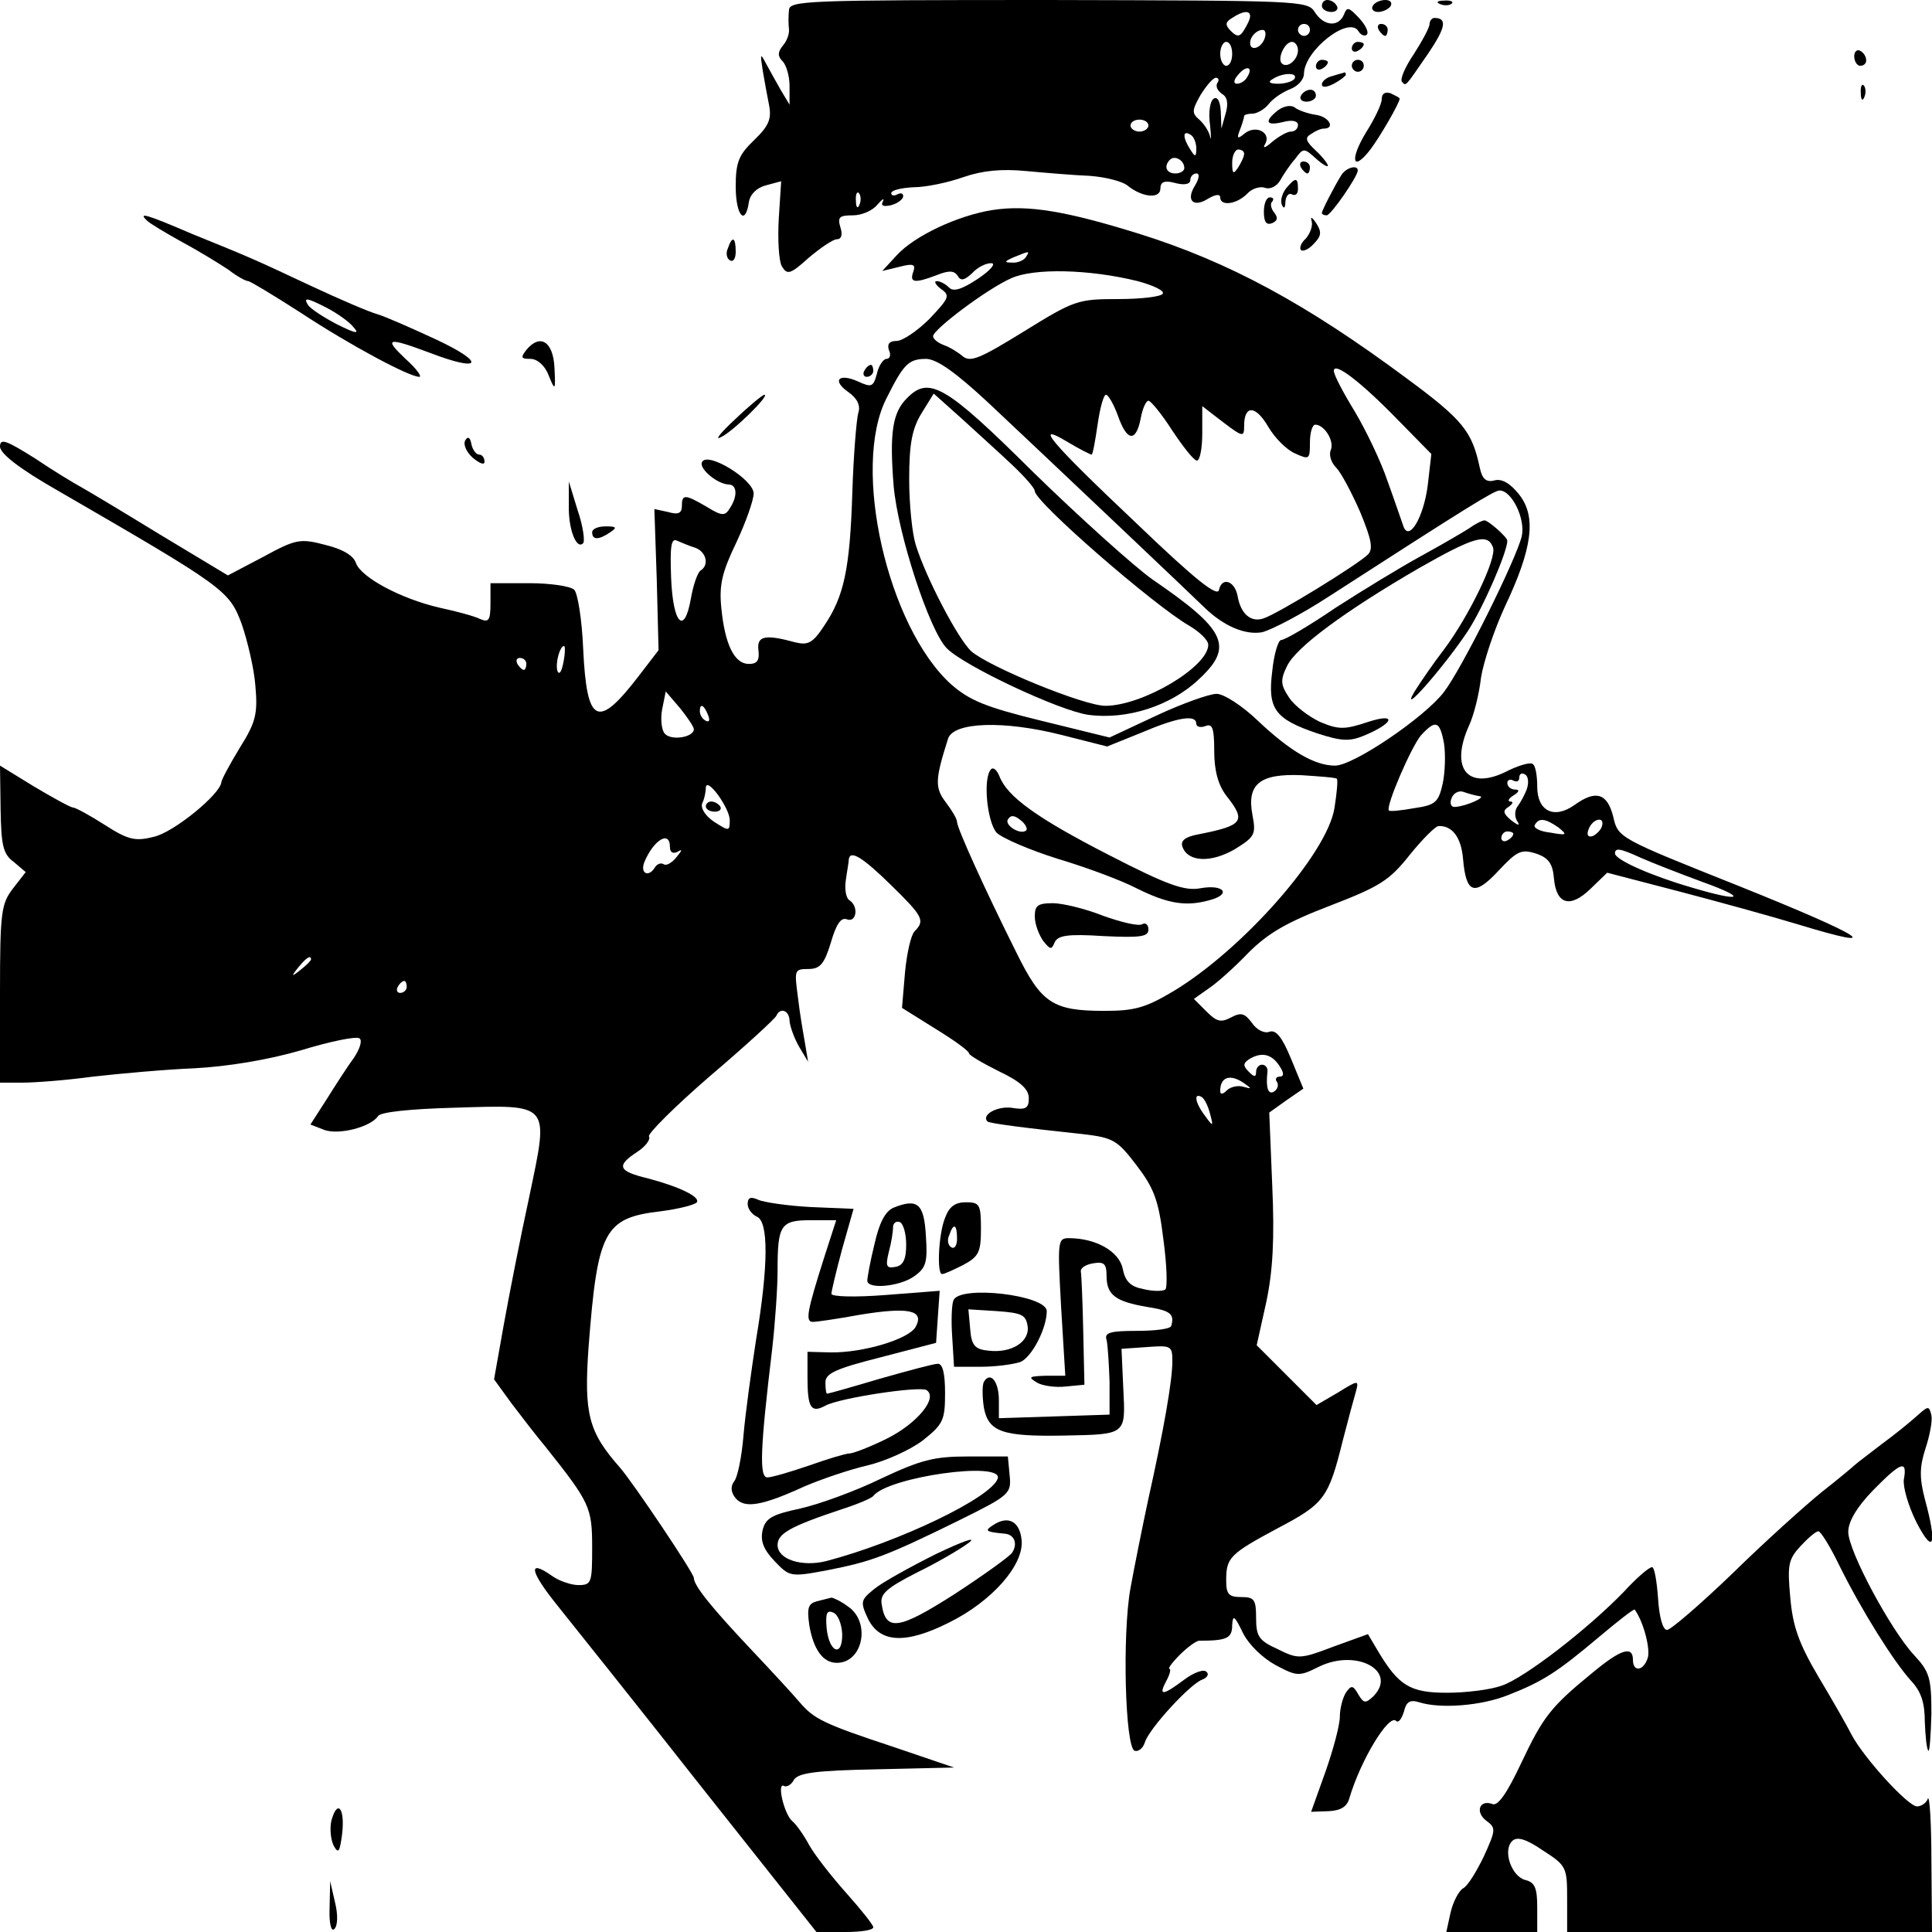 <?xml version="1.0" standalone="no"?>
<!DOCTYPE svg PUBLIC "-//W3C//DTD SVG 20010904//EN"
 "http://www.w3.org/TR/2001/REC-SVG-20010904/DTD/svg10.dtd">
<svg version="1.0" xmlns="http://www.w3.org/2000/svg"
 width="323pt" height="323pt" viewBox="0 0 323 323"
 preserveAspectRatio="xMidYMid meet">

<g transform="translate(0,323) scale(0.1,-0.1)"
fill="#000000" stroke="none">
<path d="M1319 3213 c-1 -10 -1 -24 0 -31 1 -8 -3 -20 -10 -28 -9 -11 -9 -18
-1 -26 7 -7 12 -26 12 -42 l0 -31 -15 25 c-8 14 -19 34 -25 45 -9 17 -9 15 -5
-12 3 -18 8 -45 11 -60 4 -22 -1 -34 -25 -57 -26 -25 -31 -37 -31 -78 0 -48
16 -67 22 -26 2 13 13 24 28 28 l26 7 -4 -62 c-2 -35 0 -71 5 -80 9 -15 14
-14 45 14 20 17 41 31 47 31 8 0 10 8 6 20 -5 17 -2 20 21 20 15 0 33 8 41 18
8 9 12 12 9 5 -4 -7 1 -9 14 -6 11 3 20 10 20 15 0 5 -4 6 -10 3 -5 -3 -10 -2
-10 2 0 5 17 9 38 10 20 0 58 8 83 17 32 11 64 14 105 10 33 -3 80 -7 106 -8
26 -2 55 -9 64 -17 24 -19 54 -22 54 -4 0 11 7 14 25 9 15 -4 25 -2 25 5 0 6
5 11 10 11 6 0 5 -8 -2 -20 -16 -25 -3 -38 22 -22 12 7 20 8 20 2 0 -15 27
-12 45 6 8 9 22 13 30 10 8 -3 19 2 25 12 5 9 16 26 25 36 14 19 15 19 35 1
11 -10 20 -15 20 -12 0 3 -9 15 -21 26 -16 15 -18 21 -7 27 7 5 16 9 21 9 20
0 9 20 -13 23 -14 2 -30 8 -35 12 -6 5 -18 3 -28 -4 -24 -19 -21 -27 8 -20 15
4 25 2 25 -5 0 -6 -5 -11 -12 -11 -6 0 -20 -8 -31 -17 -11 -10 -17 -12 -12 -4
11 19 -15 33 -34 18 -12 -10 -14 -9 -8 6 4 10 7 21 7 23 0 2 6 4 14 4 7 0 20
7 27 16 7 9 23 20 36 25 13 5 23 16 23 26 1 39 75 97 91 71 4 -7 11 -9 14 -6
4 4 -2 16 -13 28 -17 18 -20 19 -25 6 -9 -22 -34 -20 -49 4 -12 19 -26 19
-445 20 -407 0 -433 -1 -434 -17z m771 -10 c0 -5 -5 -15 -10 -23 -7 -12 -12
-12 -22 -2 -10 10 -10 15 2 22 18 12 30 13 30 3z m100 -23 c0 -5 -4 -10 -10
-10 -5 0 -10 5 -10 10 0 6 5 10 10 10 6 0 10 -4 10 -10z m-76 -15 c-6 -16 -24
-21 -24 -7 0 11 11 22 21 22 5 0 6 -7 3 -15z m-54 -25 c0 -11 -4 -20 -10 -20
-5 0 -10 9 -10 20 0 11 5 20 10 20 6 0 10 -9 10 -20z m110 6 c0 -16 -18 -31
-27 -22 -8 8 5 36 17 36 5 0 10 -6 10 -14z m-85 -45 c-3 -6 -11 -11 -17 -11
-6 0 -6 6 2 15 14 17 26 13 15 -4z m79 -3 c-3 -4 -15 -8 -27 -8 -15 0 -18 3
-9 8 17 11 43 11 36 0z m-129 -7 c-3 -6 1 -13 8 -18 9 -5 11 -16 6 -33 l-7
-25 -1 28 c-1 17 -5 26 -12 22 -6 -4 -9 -23 -6 -44 2 -20 2 -28 0 -19 -2 9
-11 22 -18 28 -13 11 -12 16 2 41 10 16 21 29 26 29 4 0 6 -4 2 -9z m-115 -71
c0 -5 -7 -10 -15 -10 -8 0 -15 5 -15 10 0 6 7 10 15 10 8 0 15 -4 15 -10z m80
-38 c0 -15 -2 -15 -10 -2 -13 20 -13 33 0 25 6 -3 10 -14 10 -23z m80 -9 c0
-5 -5 -15 -10 -23 -8 -12 -10 -11 -10 8 0 12 5 22 10 22 6 0 10 -3 10 -7z
m-100 -24 c0 -5 -7 -9 -15 -9 -15 0 -20 12 -9 23 8 8 24 -1 24 -14z m-543 -61
c-3 -8 -6 -5 -6 6 -1 11 2 17 5 13 3 -3 4 -12 1 -19z"/>
<path d="M2210 3220 c0 -5 7 -10 16 -10 8 0 12 5 9 10 -3 6 -10 10 -16 10 -5
0 -9 -4 -9 -10z"/>
<path d="M2295 3220 c-3 -5 1 -10 9 -10 8 0 18 5 21 10 3 6 -1 10 -9 10 -8 0
-18 -4 -21 -10z"/>
<path d="M2408 3223 c7 -3 16 -2 19 1 4 3 -2 6 -13 5 -11 0 -14 -3 -6 -6z"/>
<path d="M2390 3190 c0 -6 -12 -28 -26 -50 -15 -22 -24 -43 -20 -47 7 -7 4
-10 44 48 29 43 32 59 10 59 -4 0 -8 -5 -8 -10z"/>
<path d="M2305 3180 c3 -5 8 -10 11 -10 2 0 4 5 4 10 0 6 -5 10 -11 10 -5 0
-7 -4 -4 -10z"/>
<path d="M2260 3149 c0 -5 5 -7 10 -4 6 3 10 8 10 11 0 2 -4 4 -10 4 -5 0 -10
-5 -10 -11z"/>
<path d="M3100 3136 c0 -9 5 -16 10 -16 6 0 10 4 10 9 0 6 -4 13 -10 16 -5 3
-10 -1 -10 -9z"/>
<path d="M2200 3119 c0 -5 5 -7 10 -4 6 3 10 8 10 11 0 2 -4 4 -10 4 -5 0 -10
-5 -10 -11z"/>
<path d="M2260 3120 c0 -5 5 -10 10 -10 6 0 10 5 10 10 0 6 -4 10 -10 10 -5 0
-10 -4 -10 -10z"/>
<path d="M2228 3103 c-10 -2 -18 -9 -18 -14 0 -6 8 -5 20 1 11 6 20 13 20 15
0 3 -1 4 -2 4 -2 -1 -11 -3 -20 -6z"/>
<path d="M3111 3074 c0 -11 3 -14 6 -6 3 7 2 16 -1 19 -3 4 -6 -2 -5 -13z"/>
<path d="M2175 3070 c-3 -5 1 -10 9 -10 9 0 16 5 16 10 0 6 -4 10 -9 10 -6 0
-13 -4 -16 -10z"/>
<path d="M2310 3064 c0 -8 -12 -33 -26 -55 -28 -46 -23 -68 7 -29 16 21 49 78
49 85 0 2 -7 5 -15 9 -9 3 -15 0 -15 -10z"/>
<path d="M2175 2950 c3 -5 8 -10 11 -10 2 0 4 5 4 10 0 6 -5 10 -11 10 -5 0
-7 -4 -4 -10z"/>
<path d="M2243 2938 c-12 -19 -33 -60 -33 -64 0 -2 3 -4 8 -4 7 0 52 65 52 75
0 10 -19 5 -27 -7z"/>
<path d="M2150 2915 c-6 -8 -10 -20 -7 -27 3 -8 6 -6 6 5 1 10 6 15 11 12 6
-3 10 1 10 9 0 20 -4 20 -20 1z"/>
<path d="M2113 2876 c0 -17 4 -23 14 -19 9 4 10 9 3 18 -5 6 -7 15 -3 18 3 4
2 7 -4 7 -6 0 -10 -11 -10 -24z"/>
<path d="M1660 2879 c-58 -9 -131 -43 -161 -76 l-24 -26 29 7 c23 6 27 4 23
-8 -7 -19 2 -20 39 -6 20 8 29 8 35 -1 5 -9 11 -8 24 4 9 10 23 17 32 17 9 0
-1 -12 -22 -26 -27 -18 -41 -22 -48 -15 -6 6 -15 11 -21 11 -5 0 -2 -6 7 -13
16 -11 14 -15 -19 -50 -20 -20 -45 -37 -55 -37 -12 0 -16 -5 -13 -15 4 -8 2
-15 -4 -15 -5 0 -13 -11 -16 -25 -6 -22 -9 -23 -31 -13 -33 15 -45 2 -16 -18
14 -10 20 -22 16 -34 -3 -10 -8 -70 -10 -132 -4 -130 -14 -175 -47 -224 -19
-29 -27 -33 -48 -28 -51 14 -65 11 -62 -13 2 -17 -2 -23 -16 -23 -24 0 -40 32
-46 93 -4 39 1 60 25 110 16 34 29 71 29 82 0 23 -76 70 -86 53 -7 -10 24 -37
44 -38 14 0 16 -19 2 -40 -8 -13 -13 -13 -39 3 -36 21 -41 21 -41 1 0 -12 -6
-15 -23 -10 l-23 5 4 -118 3 -118 -33 -43 c-69 -90 -87 -81 -93 45 -2 48 -9
93 -15 99 -6 6 -40 11 -75 11 l-65 0 0 -34 c0 -28 -3 -32 -17 -26 -10 5 -40
13 -68 19 -65 15 -132 51 -140 75 -4 12 -22 23 -51 30 -42 11 -49 10 -104 -20
l-59 -31 -113 68 c-62 38 -122 74 -133 80 -11 6 -46 27 -77 48 -48 30 -58 34
-58 19 1 -12 33 -37 98 -74 278 -161 285 -166 306 -222 10 -29 21 -76 23 -104
4 -46 1 -60 -26 -103 -17 -28 -31 -54 -31 -58 -2 -20 -80 -84 -113 -91 -31 -8
-43 -5 -82 20 -25 16 -49 29 -53 29 -4 0 -33 16 -65 35 l-57 35 1 -73 c1 -60
4 -75 22 -88 l20 -17 -21 -27 c-20 -26 -22 -39 -22 -176 l0 -149 38 0 c21 0
73 4 117 10 44 5 121 12 170 14 56 3 123 14 178 30 49 15 93 24 98 20 5 -3 1
-17 -9 -32 -11 -15 -31 -46 -46 -70 l-27 -42 23 -9 c25 -9 78 5 90 23 4 7 55
12 125 14 165 5 161 10 128 -148 -15 -69 -34 -166 -43 -216 l-16 -90 29 -40
c16 -21 42 -55 58 -74 73 -92 77 -100 77 -167 0 -59 -1 -63 -23 -63 -12 0 -33
7 -45 16 -40 28 -36 7 9 -49 24 -30 132 -165 239 -301 l195 -246 48 0 c26 0
47 3 47 8 0 4 -21 30 -45 57 -25 28 -53 64 -62 80 -9 17 -22 35 -28 40 -14 11
-27 67 -14 59 4 -2 12 2 16 10 7 12 36 16 138 18 l130 3 -100 34 c-118 39
-134 47 -158 75 -10 12 -46 51 -80 87 -67 71 -97 108 -97 121 0 8 -102 160
-124 185 -52 59 -60 89 -52 201 15 195 26 216 121 227 31 4 57 11 60 15 6 9
-29 26 -82 40 -50 12 -53 21 -18 44 14 9 23 21 20 26 -3 4 43 50 102 101 60
51 110 97 111 101 7 15 22 8 22 -9 1 -10 8 -29 16 -43 l15 -25 -5 30 c-3 17
-9 51 -12 78 -6 45 -6 47 17 47 20 0 27 8 38 44 9 31 17 43 27 39 16 -6 20 22
4 32 -6 4 -8 19 -6 33 2 15 5 30 5 35 2 17 23 4 71 -43 53 -52 57 -59 39 -77
-6 -6 -13 -37 -16 -69 l-5 -59 56 -35 c31 -19 56 -37 56 -41 0 -3 22 -16 50
-30 36 -17 50 -30 50 -45 0 -17 -5 -20 -29 -16 -24 3 -51 -12 -40 -23 4 -3 55
-10 159 -21 51 -6 58 -10 90 -52 29 -38 37 -58 45 -124 6 -44 7 -82 3 -84 -5
-3 -21 -3 -37 1 -21 4 -30 13 -34 34 -6 29 -45 51 -90 51 -19 0 -19 -5 -13
-115 l7 -115 -33 0 c-27 -1 -30 -2 -15 -11 9 -6 32 -9 49 -7 l31 3 -2 89 c-1
50 -3 95 -4 100 -1 6 8 12 21 14 18 3 22 -1 22 -21 0 -32 15 -43 68 -52 39 -6
46 -12 40 -32 -2 -5 -28 -8 -58 -8 -44 0 -54 -3 -50 -15 2 -8 4 -40 5 -70 l0
-55 -92 -3 -93 -3 0 30 c0 31 -14 49 -25 31 -3 -5 -3 -25 0 -44 8 -40 31 -48
135 -46 103 2 102 1 98 78 l-3 67 43 3 c40 3 42 2 42 -24 0 -32 -14 -113 -41
-234 -10 -47 -23 -112 -29 -145 -14 -77 -9 -267 7 -272 6 -2 14 4 17 14 7 23
76 98 96 105 8 3 12 9 7 13 -4 5 -21 -1 -37 -13 -36 -27 -44 -28 -30 -2 6 11
8 20 5 20 -3 0 5 11 17 23 13 13 28 24 33 24 46 0 55 4 55 26 1 18 4 16 18
-13 10 -20 33 -42 55 -54 36 -19 39 -19 73 -2 63 30 131 -8 90 -50 -13 -12
-16 -12 -25 3 -9 16 -12 16 -21 3 -5 -8 -10 -26 -10 -40 0 -14 -11 -55 -24
-92 l-24 -67 29 1 c20 1 31 7 35 22 19 64 66 141 78 129 4 -4 9 3 13 15 4 17
10 21 26 16 35 -11 103 -6 148 12 59 23 83 39 152 97 32 27 59 48 60 46 15
-21 26 -65 22 -80 -7 -23 -25 -25 -25 -4 0 24 -20 18 -67 -21 -71 -58 -83 -74
-120 -152 -24 -51 -39 -72 -48 -68 -22 8 -29 -14 -10 -28 16 -12 16 -15 -4
-59 -12 -25 -27 -50 -35 -54 -7 -4 -17 -23 -21 -41 l-7 -32 76 0 76 0 0 41 c0
33 -4 42 -20 46 -23 6 -38 49 -22 65 8 8 23 4 52 -16 39 -25 40 -28 40 -81 l0
-55 305 0 305 0 -1 118 c0 64 -3 111 -6 105 -2 -7 -11 -13 -18 -13 -15 0 -88
80 -109 119 -7 14 -32 58 -56 98 -33 56 -43 85 -47 133 -5 54 -3 63 17 85 13
14 26 25 30 25 4 0 20 -26 35 -57 37 -75 91 -161 120 -193 17 -18 23 -37 23
-69 1 -24 3 -45 6 -48 2 -2 4 25 5 62 0 60 -3 70 -29 98 -39 42 -110 174 -110
206 0 17 14 41 41 69 47 48 58 52 52 19 -2 -12 7 -44 21 -72 29 -56 35 -38 14
39 -9 35 -9 53 1 84 7 21 12 46 10 56 -4 16 -5 16 -24 -1 -11 -10 -38 -32 -60
-48 -22 -17 -42 -32 -45 -35 -3 -3 -27 -23 -55 -45 -27 -22 -94 -82 -148 -135
-54 -52 -104 -95 -110 -95 -7 0 -13 21 -15 53 -2 28 -6 52 -10 52 -5 0 -26
-18 -47 -41 -61 -63 -166 -144 -204 -157 -19 -7 -60 -12 -92 -12 -62 0 -81 12
-116 71 l-16 27 -58 -21 c-55 -21 -59 -21 -93 -4 -31 14 -36 21 -36 52 0 31
-3 35 -25 35 -21 0 -25 5 -25 28 0 38 6 44 86 87 78 41 85 50 109 147 9 35 19
72 22 82 5 19 4 19 -30 -2 l-36 -21 -50 50 -50 50 16 72 c11 52 14 106 10 195
l-5 122 28 20 29 20 -21 51 c-15 36 -25 48 -36 44 -8 -3 -21 3 -29 15 -12 16
-18 18 -35 9 -17 -9 -24 -7 -41 10 l-21 21 24 17 c14 9 44 36 67 60 33 33 64
51 137 79 83 32 99 42 133 85 21 26 43 48 48 48 23 1 38 -19 41 -55 5 -58 19
-63 59 -20 31 33 38 37 63 29 21 -7 28 -17 30 -42 4 -43 27 -50 61 -17 l28 27
119 -31 c65 -17 156 -42 202 -56 148 -45 110 -20 -99 64 -203 81 -204 81 -212
117 -10 39 -29 45 -65 19 -34 -24 -62 -10 -62 31 0 19 -3 36 -8 38 -4 3 -25
-3 -46 -14 -63 -30 -92 7 -60 78 8 17 17 53 20 80 4 26 22 80 40 119 46 97 53
150 24 187 -15 19 -29 27 -41 24 -14 -4 -21 2 -25 21 -13 61 -28 80 -123 150
-167 124 -296 194 -446 241 -122 38 -186 49 -245 40z m55 -79 c-3 -5 -14 -10
-23 -9 -14 0 -13 2 3 9 27 11 27 11 20 0z m187 -40 c26 -7 45 -16 42 -21 -3
-5 -36 -9 -75 -9 -67 0 -73 -2 -157 -54 -73 -45 -89 -52 -102 -42 -8 7 -23 16
-32 19 -10 4 -18 10 -18 15 0 11 90 79 131 97 38 17 130 15 211 -5z m-250
-203 c98 -92 348 -329 362 -343 32 -31 68 -46 96 -41 16 4 66 30 112 60 231
149 276 177 285 177 21 0 44 -49 37 -77 -10 -40 -100 -221 -130 -260 -32 -42
-151 -123 -182 -123 -34 0 -75 24 -129 75 -26 25 -57 45 -69 45 -12 0 -57 -16
-100 -36 l-79 -37 -114 28 c-94 23 -120 34 -151 61 -106 96 -167 362 -108 478
29 58 37 66 67 66 18 -1 48 -22 103 -73z m687 -31 l54 -55 -6 -52 c-7 -55 -32
-96 -41 -68 -3 8 -14 41 -26 74 -11 33 -36 85 -55 117 -19 31 -35 61 -35 68 0
16 45 -18 109 -84z m-470 9 c15 -43 30 -45 38 -5 3 17 9 30 13 30 4 0 22 -22
40 -50 18 -27 36 -50 41 -50 5 0 9 20 9 46 l0 45 35 -27 c33 -25 35 -25 35 -6
0 35 19 35 40 -1 11 -19 31 -39 45 -45 24 -11 25 -10 25 18 0 17 4 30 9 30 15
0 32 -27 26 -42 -4 -9 1 -22 9 -30 8 -8 26 -42 40 -74 19 -46 22 -62 13 -71
-17 -17 -152 -100 -175 -107 -21 -7 -38 8 -43 38 -5 25 -26 32 -31 10 -2 -13
-39 16 -139 112 -145 137 -172 170 -114 135 20 -12 38 -21 40 -21 2 0 6 23 10
50 4 28 10 50 14 50 4 0 13 -16 20 -35z m-706 -221 c18 -7 23 -29 8 -38 -5 -4
-12 -24 -16 -47 -11 -62 -30 -42 -33 35 -2 53 0 67 10 62 7 -3 21 -9 31 -12z
m-221 -191 c-3 -16 -7 -22 -10 -15 -4 13 4 42 11 42 2 0 2 -12 -1 -27z m-62
-3 c0 -5 -2 -10 -4 -10 -3 0 -8 5 -11 10 -3 6 -1 10 4 10 6 0 11 -4 11 -10z
m280 -109 c0 -14 -39 -20 -49 -7 -5 6 -7 24 -4 40 l6 30 24 -28 c12 -15 23
-31 23 -35z m24 23 c3 -8 2 -12 -4 -9 -6 3 -10 10 -10 16 0 14 7 11 14 -7z
m816 -14 c0 -5 7 -7 15 -4 12 5 15 -3 15 -42 0 -33 7 -57 20 -74 34 -43 29
-50 -47 -65 -22 -4 -30 -11 -26 -21 9 -25 47 -27 87 -4 34 21 36 25 30 57 -10
52 12 70 82 67 31 -2 58 -4 59 -6 2 -2 0 -24 -4 -49 -12 -76 -153 -236 -269
-306 -47 -28 -65 -33 -116 -33 -86 0 -105 13 -146 96 -55 110 -100 210 -100
220 0 5 -9 20 -19 33 -18 24 -18 37 4 106 9 28 93 31 191 6 l75 -19 57 23 c61
26 92 31 92 15z m414 -32 c3 -18 2 -49 -2 -68 -7 -31 -12 -36 -47 -41 -22 -4
-41 -6 -43 -4 -6 6 38 108 54 126 24 26 31 24 38 -13z m139 -76 c-3 -9 -10
-22 -15 -29 -6 -7 -6 -18 -2 -25 6 -9 3 -9 -10 1 -13 11 -14 16 -4 22 7 5 9 9
3 9 -5 0 -3 5 5 10 10 6 11 10 3 10 -7 0 -13 5 -13 11 0 5 5 7 10 4 6 -3 10
-1 10 5 0 6 4 9 10 5 5 -3 6 -13 3 -23z m-1333 -53 c0 -19 -1 -19 -26 -3 -15
10 -23 23 -20 31 4 8 6 20 6 26 1 20 40 -34 40 -54z m1253 40 c14 -1 -22 -17
-40 -18 -7 -1 -10 6 -6 15 3 8 12 13 20 10 8 -3 20 -6 26 -7z m132 -52 c16
-13 15 -14 -13 -9 -18 2 -29 8 -26 13 7 12 17 11 39 -4z m73 1 c-2 -6 -10 -14
-16 -16 -7 -2 -10 2 -6 12 7 18 28 22 22 4z m-148 -12 c0 -3 -4 -8 -10 -11 -5
-3 -10 -1 -10 4 0 6 5 11 10 11 6 0 10 -2 10 -4z m-1410 -22 c0 -9 5 -12 13
-8 8 5 8 3 -2 -9 -7 -9 -17 -15 -21 -12 -5 3 -11 1 -15 -5 -10 -17 -25 -11
-18 8 15 37 43 55 43 26z m1623 -18 c18 -8 64 -26 102 -40 78 -28 68 -35 -16
-10 -66 19 -128 46 -129 57 0 10 8 9 43 -7z m-2223 -170 c0 -2 -8 -10 -17 -17
-16 -13 -17 -12 -4 4 13 16 21 21 21 13z m160 -46 c0 -5 -5 -10 -11 -10 -5 0
-7 5 -4 10 3 6 8 10 11 10 2 0 4 -4 4 -10z m1459 -132 c8 -12 8 -18 0 -18 -5
0 -8 -4 -4 -9 3 -5 1 -12 -5 -16 -10 -6 -14 7 -11 33 1 6 -3 12 -9 12 -5 0
-10 -5 -10 -12 0 -9 -3 -9 -12 0 -10 10 -10 14 0 21 21 13 38 9 51 -11z m-59
-29 c13 -9 13 -10 -1 -6 -9 3 -22 0 -28 -6 -7 -7 -11 -7 -11 -1 0 24 17 29 40
13z m-57 -51 c6 -22 5 -22 -8 -4 -17 22 -20 40 -6 32 5 -3 11 -16 14 -28z"/>
<path d="M1516 2564 c-24 -24 -29 -58 -22 -146 7 -81 60 -243 89 -272 30 -30
188 -104 236 -111 65 -9 139 15 186 60 58 54 45 82 -78 166 -31 22 -121 103
-199 179 -148 147 -175 162 -212 124z m177 -112 c20 -19 37 -38 37 -43 0 -18
199 -191 258 -225 17 -10 32 -24 32 -32 0 -37 -110 -102 -172 -102 -36 0 -194
65 -224 91 -22 20 -76 123 -93 178 -6 19 -11 68 -11 110 0 59 5 84 20 109 l21
34 47 -42 c26 -24 64 -58 85 -78z"/>
<path d="M2455 2346 c-11 -7 -47 -28 -80 -46 -33 -18 -97 -57 -142 -86 -44
-30 -85 -54 -91 -54 -5 0 -12 -23 -15 -52 -8 -63 4 -80 75 -104 40 -13 54 -14
78 -4 51 21 56 39 7 23 -39 -13 -49 -13 -80 0 -19 9 -43 27 -52 41 -14 21 -15
29 -3 53 15 31 96 91 220 163 93 53 115 59 124 35 7 -18 -40 -115 -82 -171
-17 -22 -39 -54 -49 -70 -28 -47 50 42 89 101 25 38 66 132 66 151 0 6 -32 34
-38 34 -4 0 -16 -6 -27 -14z"/>
<path d="M1657 1944 c-14 -14 -7 -87 9 -106 9 -9 55 -29 103 -44 47 -14 106
-36 131 -49 52 -26 83 -31 122 -20 38 10 24 27 -15 20 -26 -5 -55 5 -152 55
-121 62 -171 98 -184 132 -4 10 -10 16 -14 12z m59 -102 c-9 -9 -37 8 -31 18
5 8 11 7 21 -1 8 -6 12 -14 10 -17z"/>
<path d="M1730 1698 c0 -13 7 -31 14 -41 12 -15 14 -15 19 -3 5 12 21 15 82
11 62 -3 75 -1 75 11 0 8 -5 12 -10 9 -6 -4 -35 3 -66 14 -30 12 -68 21 -84
21 -25 0 -30 -4 -30 -22z"/>
<path d="M1180 1882 c0 -5 7 -9 15 -9 8 0 12 4 9 9 -3 4 -9 8 -15 8 -5 0 -9
-4 -9 -8z"/>
<path d="M246 2861 c5 -5 32 -21 59 -36 28 -15 62 -36 77 -46 14 -11 29 -19
33 -19 3 0 43 -24 88 -53 82 -54 181 -107 198 -107 5 0 -5 14 -23 30 -37 35
-31 37 41 10 86 -33 94 -17 11 22 -41 19 -86 39 -100 43 -14 4 -63 25 -110 47
-96 45 -98 46 -199 87 -77 33 -91 37 -75 22z m301 -146 c17 -9 37 -23 44 -32
11 -12 4 -11 -28 5 -23 12 -44 26 -48 32 -8 13 -3 13 32 -5z"/>
<path d="M2193 2860 c2 -8 -3 -21 -10 -29 -8 -7 -11 -16 -8 -19 3 -3 13 1 21
10 13 13 14 20 5 34 -7 11 -11 13 -8 4z"/>
<path d="M1217 2815 c-4 -8 -2 -17 3 -20 6 -4 10 3 10 14 0 25 -6 27 -13 6z"/>
<path d="M880 2645 c-10 -13 -9 -15 7 -15 11 0 24 -11 30 -27 11 -27 12 -27
10 12 -2 44 -24 58 -47 30z"/>
<path d="M1445 2610 c-3 -5 -1 -10 4 -10 6 0 11 5 11 10 0 6 -2 10 -4 10 -3 0
-8 -4 -11 -10z"/>
<path d="M1229 2529 c-24 -22 -35 -36 -24 -30 20 9 83 71 73 71 -3 0 -25 -18
-49 -41z"/>
<path d="M778 2494 c-4 -6 1 -19 12 -29 12 -10 20 -13 20 -7 0 7 -4 12 -9 12
-5 0 -11 8 -13 18 -2 11 -6 13 -10 6z"/>
<path d="M951 2385 c-1 -40 13 -75 24 -63 3 3 0 28 -9 54 l-15 49 0 -40z"/>
<path d="M990 2340 c0 -13 11 -13 30 0 12 8 11 10 -7 10 -13 0 -23 -4 -23 -10z"/>
<path d="M1250 1217 c0 -8 7 -17 15 -21 20 -7 20 -81 -1 -206 -8 -52 -18 -124
-21 -160 -3 -36 -10 -71 -16 -77 -6 -9 -5 -18 3 -28 15 -17 43 -13 115 20 28
12 75 28 105 35 30 7 72 26 93 42 34 27 37 34 37 79 0 33 -4 49 -12 49 -7 0
-51 -12 -97 -25 -47 -14 -86 -25 -88 -25 -2 0 -3 8 -3 19 0 15 18 23 93 42
l92 24 3 44 3 43 -90 -7 c-51 -4 -91 -3 -91 2 0 4 8 38 18 75 l19 67 -71 3
c-39 2 -79 8 -88 12 -13 6 -18 4 -18 -7z m128 -89 c-29 -91 -32 -108 -19 -108
6 0 41 5 79 12 80 13 108 8 93 -20 -11 -21 -89 -44 -143 -43 l-38 1 0 -43 c0
-51 6 -60 30 -47 24 13 157 33 169 26 20 -13 -16 -56 -66 -81 -28 -14 -57 -25
-63 -25 -6 0 -36 -9 -67 -20 -32 -11 -63 -20 -70 -20 -14 0 -12 48 8 215 5 44
9 103 9 131 0 76 5 84 55 84 l43 0 -20 -62z"/>
<path d="M1494 1211 c-14 -6 -24 -25 -32 -61 -7 -28 -12 -56 -12 -61 0 -15 54
-10 78 7 20 14 23 23 20 67 -3 55 -14 64 -54 48z m21 -62 c0 -24 -5 -35 -18
-37 -15 -3 -17 1 -11 25 4 15 7 33 7 41 0 7 5 11 11 9 6 -2 11 -19 11 -38z"/>
<path d="M1580 1194 c-11 -27 -14 -94 -5 -94 4 0 19 7 35 15 26 14 30 21 30
60 0 41 -2 45 -25 45 -18 0 -28 -7 -35 -26z m20 -35 c0 -11 -4 -18 -10 -14 -5
3 -7 12 -3 20 7 21 13 19 13 -6z"/>
<path d="M1594 1056 c-3 -7 -4 -35 -2 -62 l3 -49 45 0 c25 0 54 4 66 8 19 8
44 56 44 85 0 27 -146 44 -156 18z m124 -43 c4 -26 -27 -46 -66 -41 -22 2 -28
9 -30 36 l-3 33 48 -3 c41 -3 48 -6 51 -25z"/>
<path d="M1473 758 c-43 -21 -104 -43 -135 -50 -47 -10 -58 -16 -63 -36 -4
-18 1 -32 20 -52 25 -26 26 -27 89 -15 71 14 95 22 219 83 85 42 88 45 85 75
l-3 32 -67 0 c-57 0 -79 -6 -145 -37z m195 0 c-11 -32 -165 -106 -287 -138
-41 -10 -81 3 -81 27 0 19 21 31 105 59 28 9 52 19 55 23 25 32 218 59 208 29z"/>
<path d="M1660 680 c-14 -9 -13 -11 19 -14 17 -1 23 -17 13 -32 -4 -6 -47 -37
-96 -69 -94 -60 -115 -63 -122 -17 -3 17 8 27 59 53 35 17 74 40 87 50 14 11
-11 2 -55 -19 -44 -22 -91 -48 -104 -59 -22 -18 -23 -21 -10 -49 20 -41 63
-43 135 -7 73 36 126 97 122 138 -3 32 -23 42 -48 25z"/>
<path d="M1366 553 c-15 -4 -17 -11 -13 -40 7 -41 23 -63 46 -63 44 0 57 68
19 94 -12 9 -25 15 -28 15 -3 -1 -13 -3 -24 -6z m42 -54 c1 -41 -22 -32 -26 9
-2 24 0 31 11 26 8 -3 14 -19 15 -35z"/>
<path d="M554 186 c-3 -13 -1 -32 4 -42 8 -14 10 -10 14 20 5 43 -8 59 -18 22z"/>
<path d="M551 40 c-1 -27 3 -40 8 -35 6 6 6 25 1 45 l-8 35 -1 -45z"/>
</g>
</svg>
